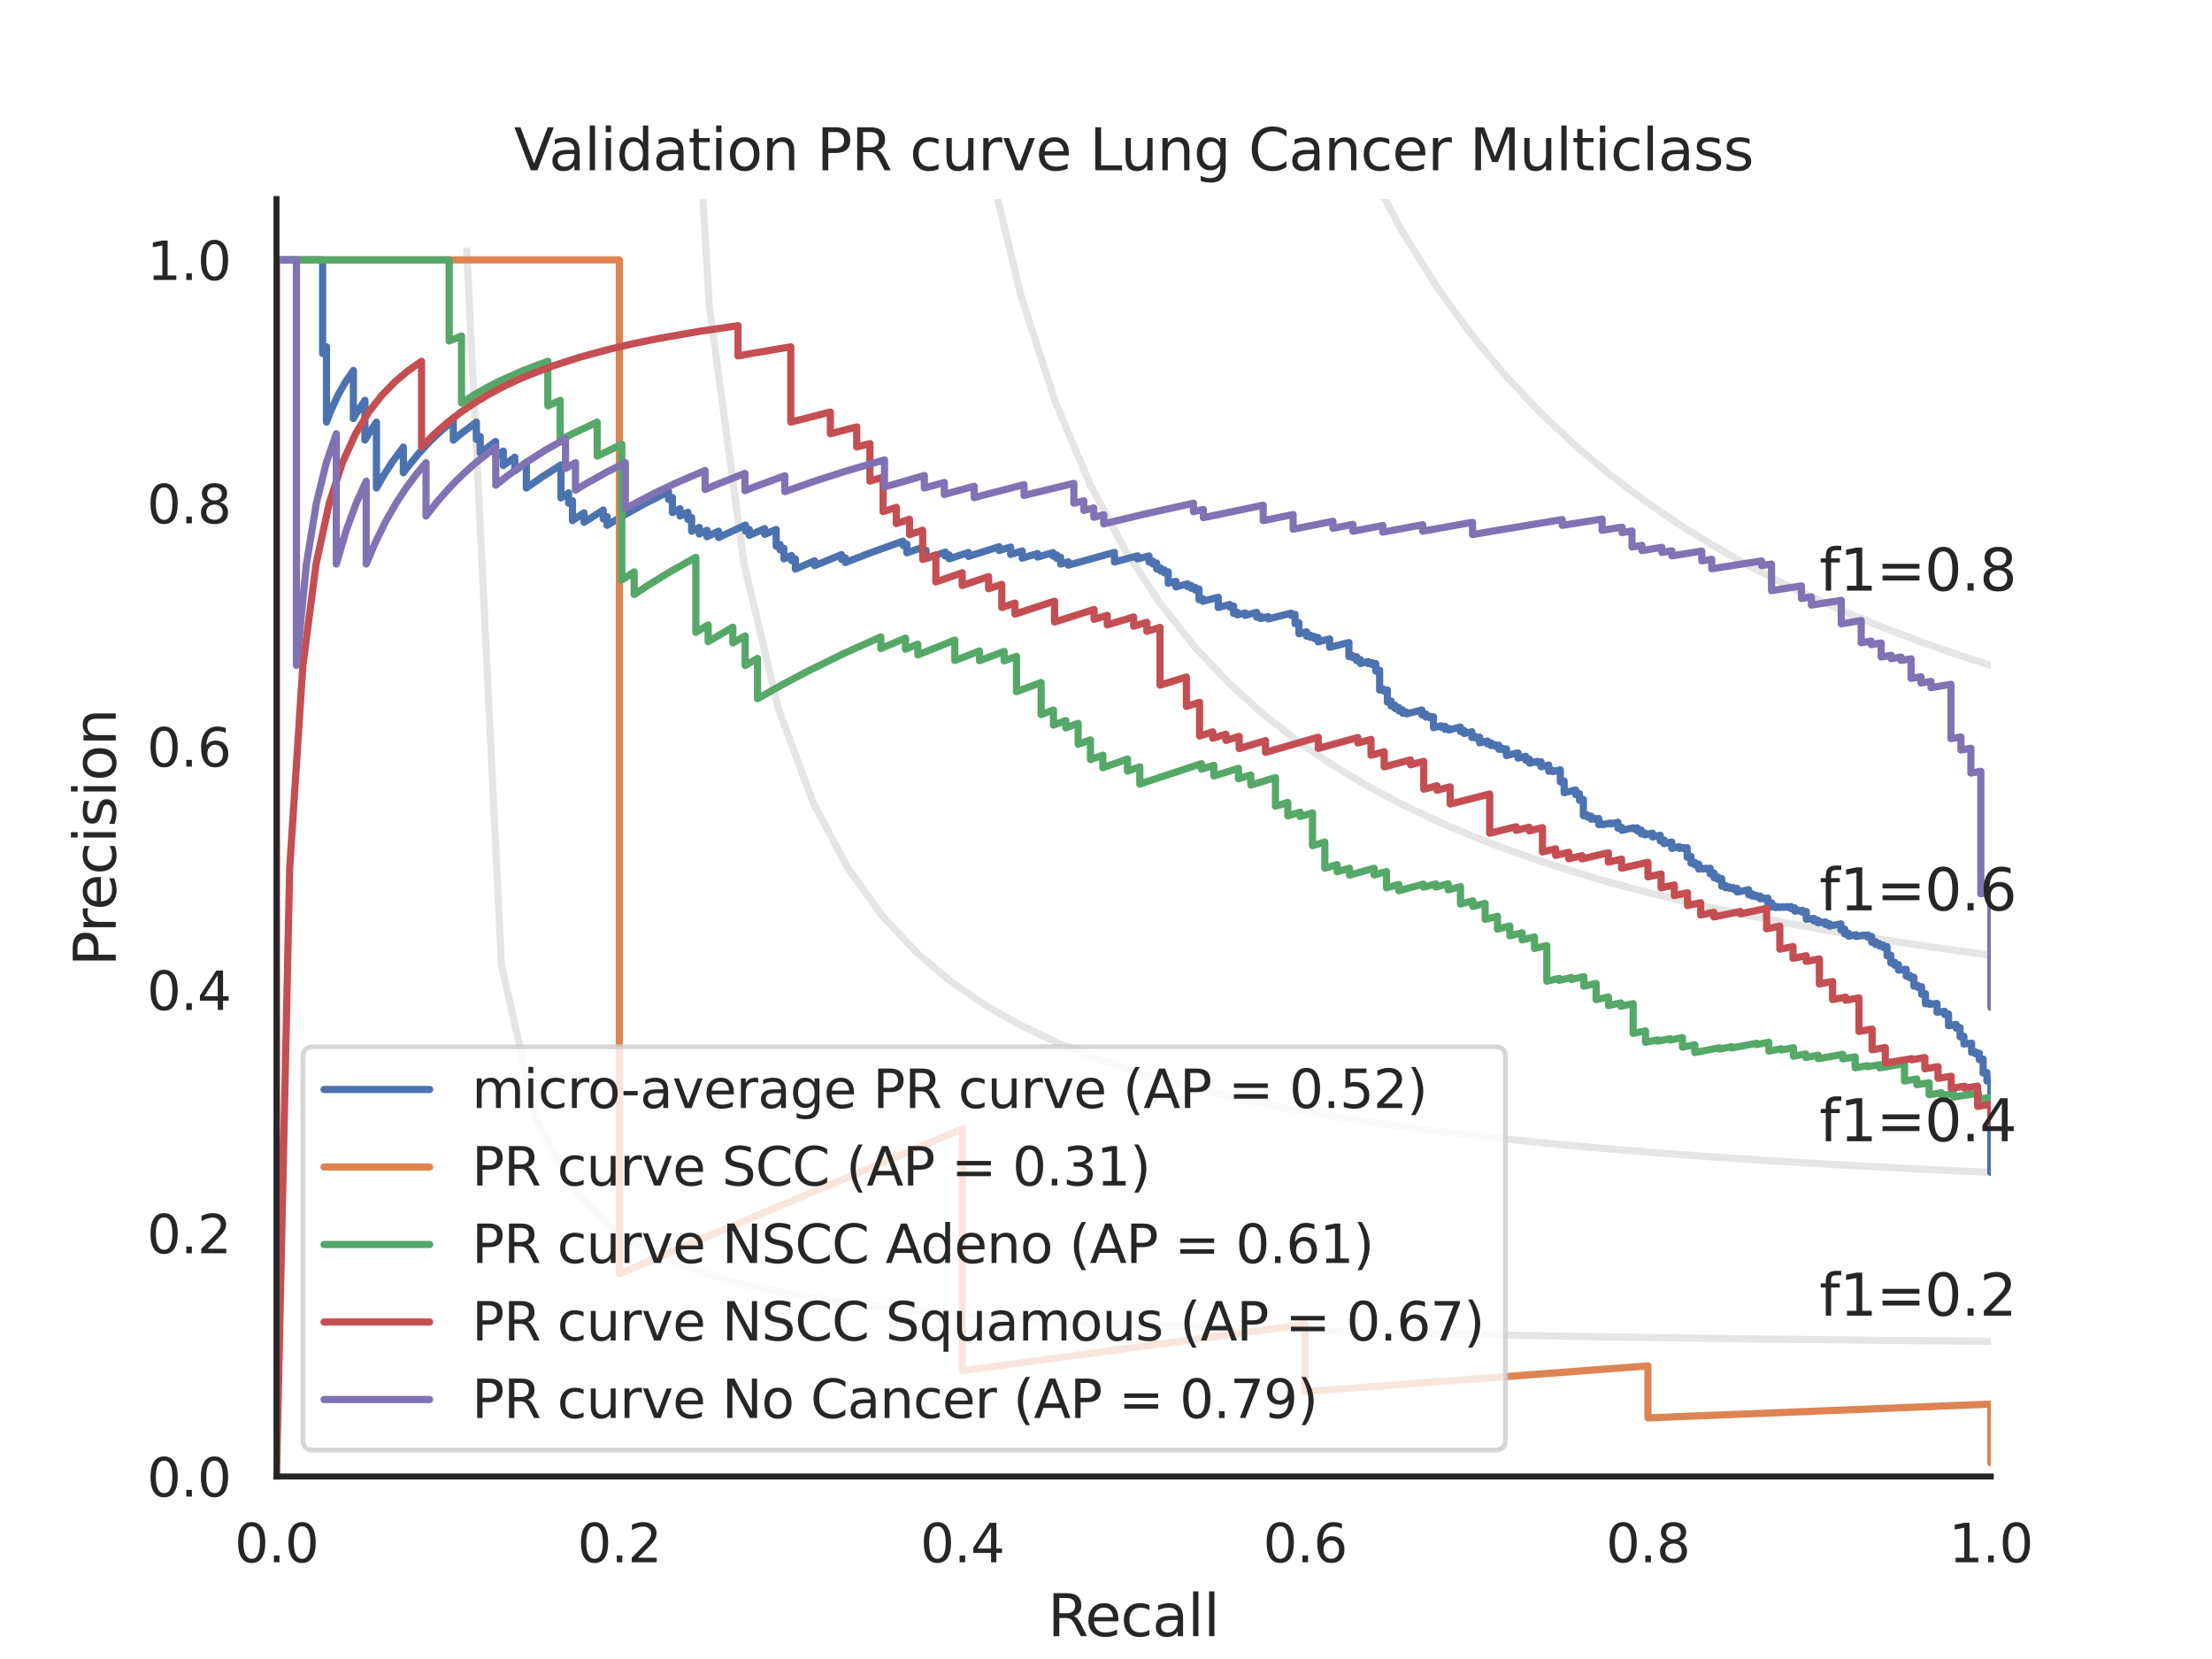 <?xml version="1.0" encoding="utf-8" standalone="no"?>
<!DOCTYPE svg PUBLIC "-//W3C//DTD SVG 1.1//EN"
  "http://www.w3.org/Graphics/SVG/1.1/DTD/svg11.dtd">
<svg xmlns:xlink="http://www.w3.org/1999/xlink" width="460.8pt" height="345.6pt" viewBox="0 0 460.8 345.6" xmlns="http://www.w3.org/2000/svg" version="1.1">
 <defs>
  <style type="text/css">*{stroke-linejoin: round; stroke-linecap: butt}</style>
 </defs>
 <g id="figure_1">
  <g id="patch_1">
   <path d="M 0 345.6 
L 460.8 345.6 
L 460.8 0 
L 0 0 
z
" style="fill: #ffffff"/>
  </g>
  <g id="axes_1">
   <g id="patch_2">
    <path d="M 57.6 307.584 
L 414.72 307.584 
L 414.72 41.472 
L 57.6 41.472 
z
" style="fill: #ffffff"/>
   </g>
   <g id="matplotlib.axis_1">
    <g id="xtick_1">
     <g id="text_1">
      <!-- 0.0 -->
      <g style="fill: #262626" transform="translate(48.853 325.442) scale(0.11 -0.11)">
       <defs>
        <path id="DejaVuSans-30" d="M 2034 4250 
Q 1547 4250 1301 3770 
Q 1056 3291 1056 2328 
Q 1056 1369 1301 889 
Q 1547 409 2034 409 
Q 2525 409 2770 889 
Q 3016 1369 3016 2328 
Q 3016 3291 2770 3770 
Q 2525 4250 2034 4250 
z
M 2034 4750 
Q 2819 4750 3233 4129 
Q 3647 3509 3647 2328 
Q 3647 1150 3233 529 
Q 2819 -91 2034 -91 
Q 1250 -91 836 529 
Q 422 1150 422 2328 
Q 422 3509 836 4129 
Q 1250 4750 2034 4750 
z
" transform="scale(0.016)"/>
        <path id="DejaVuSans-2e" d="M 684 794 
L 1344 794 
L 1344 0 
L 684 0 
L 684 794 
z
" transform="scale(0.016)"/>
       </defs>
       <use xlink:href="#DejaVuSans-30"/>
       <use xlink:href="#DejaVuSans-2e" x="63.623"/>
       <use xlink:href="#DejaVuSans-30" x="95.41"/>
      </g>
     </g>
    </g>
    <g id="xtick_2">
     <g id="text_2">
      <!-- 0.2 -->
      <g style="fill: #262626" transform="translate(120.277 325.442) scale(0.11 -0.11)">
       <defs>
        <path id="DejaVuSans-32" d="M 1228 531 
L 3431 531 
L 3431 0 
L 469 0 
L 469 531 
Q 828 903 1448 1529 
Q 2069 2156 2228 2338 
Q 2531 2678 2651 2914 
Q 2772 3150 2772 3378 
Q 2772 3750 2511 3984 
Q 2250 4219 1831 4219 
Q 1534 4219 1204 4116 
Q 875 4013 500 3803 
L 500 4441 
Q 881 4594 1212 4672 
Q 1544 4750 1819 4750 
Q 2544 4750 2975 4387 
Q 3406 4025 3406 3419 
Q 3406 3131 3298 2873 
Q 3191 2616 2906 2266 
Q 2828 2175 2409 1742 
Q 1991 1309 1228 531 
z
" transform="scale(0.016)"/>
       </defs>
       <use xlink:href="#DejaVuSans-30"/>
       <use xlink:href="#DejaVuSans-2e" x="63.623"/>
       <use xlink:href="#DejaVuSans-32" x="95.41"/>
      </g>
     </g>
    </g>
    <g id="xtick_3">
     <g id="text_3">
      <!-- 0.4 -->
      <g style="fill: #262626" transform="translate(191.701 325.442) scale(0.11 -0.11)">
       <defs>
        <path id="DejaVuSans-34" d="M 2419 4116 
L 825 1625 
L 2419 1625 
L 2419 4116 
z
M 2253 4666 
L 3047 4666 
L 3047 1625 
L 3713 1625 
L 3713 1100 
L 3047 1100 
L 3047 0 
L 2419 0 
L 2419 1100 
L 313 1100 
L 313 1709 
L 2253 4666 
z
" transform="scale(0.016)"/>
       </defs>
       <use xlink:href="#DejaVuSans-30"/>
       <use xlink:href="#DejaVuSans-2e" x="63.623"/>
       <use xlink:href="#DejaVuSans-34" x="95.41"/>
      </g>
     </g>
    </g>
    <g id="xtick_4">
     <g id="text_4">
      <!-- 0.6 -->
      <g style="fill: #262626" transform="translate(263.125 325.442) scale(0.11 -0.11)">
       <defs>
        <path id="DejaVuSans-36" d="M 2113 2584 
Q 1688 2584 1439 2293 
Q 1191 2003 1191 1497 
Q 1191 994 1439 701 
Q 1688 409 2113 409 
Q 2538 409 2786 701 
Q 3034 994 3034 1497 
Q 3034 2003 2786 2293 
Q 2538 2584 2113 2584 
z
M 3366 4563 
L 3366 3988 
Q 3128 4100 2886 4159 
Q 2644 4219 2406 4219 
Q 1781 4219 1451 3797 
Q 1122 3375 1075 2522 
Q 1259 2794 1537 2939 
Q 1816 3084 2150 3084 
Q 2853 3084 3261 2657 
Q 3669 2231 3669 1497 
Q 3669 778 3244 343 
Q 2819 -91 2113 -91 
Q 1303 -91 875 529 
Q 447 1150 447 2328 
Q 447 3434 972 4092 
Q 1497 4750 2381 4750 
Q 2619 4750 2861 4703 
Q 3103 4656 3366 4563 
z
" transform="scale(0.016)"/>
       </defs>
       <use xlink:href="#DejaVuSans-30"/>
       <use xlink:href="#DejaVuSans-2e" x="63.623"/>
       <use xlink:href="#DejaVuSans-36" x="95.41"/>
      </g>
     </g>
    </g>
    <g id="xtick_5">
     <g id="text_5">
      <!-- 0.8 -->
      <g style="fill: #262626" transform="translate(334.549 325.442) scale(0.11 -0.11)">
       <defs>
        <path id="DejaVuSans-38" d="M 2034 2216 
Q 1584 2216 1326 1975 
Q 1069 1734 1069 1313 
Q 1069 891 1326 650 
Q 1584 409 2034 409 
Q 2484 409 2743 651 
Q 3003 894 3003 1313 
Q 3003 1734 2745 1975 
Q 2488 2216 2034 2216 
z
M 1403 2484 
Q 997 2584 770 2862 
Q 544 3141 544 3541 
Q 544 4100 942 4425 
Q 1341 4750 2034 4750 
Q 2731 4750 3128 4425 
Q 3525 4100 3525 3541 
Q 3525 3141 3298 2862 
Q 3072 2584 2669 2484 
Q 3125 2378 3379 2068 
Q 3634 1759 3634 1313 
Q 3634 634 3220 271 
Q 2806 -91 2034 -91 
Q 1263 -91 848 271 
Q 434 634 434 1313 
Q 434 1759 690 2068 
Q 947 2378 1403 2484 
z
M 1172 3481 
Q 1172 3119 1398 2916 
Q 1625 2713 2034 2713 
Q 2441 2713 2670 2916 
Q 2900 3119 2900 3481 
Q 2900 3844 2670 4047 
Q 2441 4250 2034 4250 
Q 1625 4250 1398 4047 
Q 1172 3844 1172 3481 
z
" transform="scale(0.016)"/>
       </defs>
       <use xlink:href="#DejaVuSans-30"/>
       <use xlink:href="#DejaVuSans-2e" x="63.623"/>
       <use xlink:href="#DejaVuSans-38" x="95.41"/>
      </g>
     </g>
    </g>
    <g id="xtick_6">
     <g id="text_6">
      <!-- 1.0 -->
      <g style="fill: #262626" transform="translate(405.973 325.442) scale(0.11 -0.11)">
       <defs>
        <path id="DejaVuSans-31" d="M 794 531 
L 1825 531 
L 1825 4091 
L 703 3866 
L 703 4441 
L 1819 4666 
L 2450 4666 
L 2450 531 
L 3481 531 
L 3481 0 
L 794 0 
L 794 531 
z
" transform="scale(0.016)"/>
       </defs>
       <use xlink:href="#DejaVuSans-31"/>
       <use xlink:href="#DejaVuSans-2e" x="63.623"/>
       <use xlink:href="#DejaVuSans-30" x="95.41"/>
      </g>
     </g>
    </g>
    <g id="text_7">
     <!-- Recall -->
     <g style="fill: #262626" transform="translate(218.259 340.848) scale(0.12 -0.12)">
      <defs>
       <path id="DejaVuSans-52" d="M 2841 2188 
Q 3044 2119 3236 1894 
Q 3428 1669 3622 1275 
L 4263 0 
L 3584 0 
L 2988 1197 
Q 2756 1666 2539 1819 
Q 2322 1972 1947 1972 
L 1259 1972 
L 1259 0 
L 628 0 
L 628 4666 
L 2053 4666 
Q 2853 4666 3247 4331 
Q 3641 3997 3641 3322 
Q 3641 2881 3436 2590 
Q 3231 2300 2841 2188 
z
M 1259 4147 
L 1259 2491 
L 2053 2491 
Q 2509 2491 2742 2702 
Q 2975 2913 2975 3322 
Q 2975 3731 2742 3939 
Q 2509 4147 2053 4147 
L 1259 4147 
z
" transform="scale(0.016)"/>
       <path id="DejaVuSans-65" d="M 3597 1894 
L 3597 1613 
L 953 1613 
Q 991 1019 1311 708 
Q 1631 397 2203 397 
Q 2534 397 2845 478 
Q 3156 559 3463 722 
L 3463 178 
Q 3153 47 2828 -22 
Q 2503 -91 2169 -91 
Q 1331 -91 842 396 
Q 353 884 353 1716 
Q 353 2575 817 3079 
Q 1281 3584 2069 3584 
Q 2775 3584 3186 3129 
Q 3597 2675 3597 1894 
z
M 3022 2063 
Q 3016 2534 2758 2815 
Q 2500 3097 2075 3097 
Q 1594 3097 1305 2825 
Q 1016 2553 972 2059 
L 3022 2063 
z
" transform="scale(0.016)"/>
       <path id="DejaVuSans-63" d="M 3122 3366 
L 3122 2828 
Q 2878 2963 2633 3030 
Q 2388 3097 2138 3097 
Q 1578 3097 1268 2742 
Q 959 2388 959 1747 
Q 959 1106 1268 751 
Q 1578 397 2138 397 
Q 2388 397 2633 464 
Q 2878 531 3122 666 
L 3122 134 
Q 2881 22 2623 -34 
Q 2366 -91 2075 -91 
Q 1284 -91 818 406 
Q 353 903 353 1747 
Q 353 2603 823 3093 
Q 1294 3584 2113 3584 
Q 2378 3584 2631 3529 
Q 2884 3475 3122 3366 
z
" transform="scale(0.016)"/>
       <path id="DejaVuSans-61" d="M 2194 1759 
Q 1497 1759 1228 1600 
Q 959 1441 959 1056 
Q 959 750 1161 570 
Q 1363 391 1709 391 
Q 2188 391 2477 730 
Q 2766 1069 2766 1631 
L 2766 1759 
L 2194 1759 
z
M 3341 1997 
L 3341 0 
L 2766 0 
L 2766 531 
Q 2569 213 2275 61 
Q 1981 -91 1556 -91 
Q 1019 -91 701 211 
Q 384 513 384 1019 
Q 384 1609 779 1909 
Q 1175 2209 1959 2209 
L 2766 2209 
L 2766 2266 
Q 2766 2663 2505 2880 
Q 2244 3097 1772 3097 
Q 1472 3097 1187 3025 
Q 903 2953 641 2809 
L 641 3341 
Q 956 3463 1253 3523 
Q 1550 3584 1831 3584 
Q 2591 3584 2966 3190 
Q 3341 2797 3341 1997 
z
" transform="scale(0.016)"/>
       <path id="DejaVuSans-6c" d="M 603 4863 
L 1178 4863 
L 1178 0 
L 603 0 
L 603 4863 
z
" transform="scale(0.016)"/>
      </defs>
      <use xlink:href="#DejaVuSans-52"/>
      <use xlink:href="#DejaVuSans-65" x="64.982"/>
      <use xlink:href="#DejaVuSans-63" x="126.506"/>
      <use xlink:href="#DejaVuSans-61" x="181.486"/>
      <use xlink:href="#DejaVuSans-6c" x="242.766"/>
      <use xlink:href="#DejaVuSans-6c" x="270.549"/>
     </g>
    </g>
   </g>
   <g id="matplotlib.axis_2">
    <g id="ytick_1">
     <g id="text_8">
      <!-- 0.0 -->
      <g style="fill: #262626" transform="translate(30.607 311.763) scale(0.11 -0.11)">
       <use xlink:href="#DejaVuSans-30"/>
       <use xlink:href="#DejaVuSans-2e" x="63.623"/>
       <use xlink:href="#DejaVuSans-30" x="95.41"/>
      </g>
     </g>
    </g>
    <g id="ytick_2">
     <g id="text_9">
      <!-- 0.2 -->
      <g style="fill: #262626" transform="translate(30.607 261.075) scale(0.11 -0.11)">
       <use xlink:href="#DejaVuSans-30"/>
       <use xlink:href="#DejaVuSans-2e" x="63.623"/>
       <use xlink:href="#DejaVuSans-32" x="95.41"/>
      </g>
     </g>
    </g>
    <g id="ytick_3">
     <g id="text_10">
      <!-- 0.4 -->
      <g style="fill: #262626" transform="translate(30.607 210.387) scale(0.11 -0.11)">
       <use xlink:href="#DejaVuSans-30"/>
       <use xlink:href="#DejaVuSans-2e" x="63.623"/>
       <use xlink:href="#DejaVuSans-34" x="95.41"/>
      </g>
     </g>
    </g>
    <g id="ytick_4">
     <g id="text_11">
      <!-- 0.6 -->
      <g style="fill: #262626" transform="translate(30.607 159.699) scale(0.11 -0.11)">
       <use xlink:href="#DejaVuSans-30"/>
       <use xlink:href="#DejaVuSans-2e" x="63.623"/>
       <use xlink:href="#DejaVuSans-36" x="95.41"/>
      </g>
     </g>
    </g>
    <g id="ytick_5">
     <g id="text_12">
      <!-- 0.8 -->
      <g style="fill: #262626" transform="translate(30.607 109.011) scale(0.11 -0.11)">
       <use xlink:href="#DejaVuSans-30"/>
       <use xlink:href="#DejaVuSans-2e" x="63.623"/>
       <use xlink:href="#DejaVuSans-38" x="95.41"/>
      </g>
     </g>
    </g>
    <g id="ytick_6">
     <g id="text_13">
      <!-- 1.0 -->
      <g style="fill: #262626" transform="translate(30.607 58.323) scale(0.11 -0.11)">
       <use xlink:href="#DejaVuSans-31"/>
       <use xlink:href="#DejaVuSans-2e" x="63.623"/>
       <use xlink:href="#DejaVuSans-30" x="95.41"/>
      </g>
     </g>
    </g>
    <g id="text_14">
     <!-- Precision -->
     <g style="fill: #262626" transform="translate(24.111 201.296) rotate(-90) scale(0.12 -0.12)">
      <defs>
       <path id="DejaVuSans-50" d="M 1259 4147 
L 1259 2394 
L 2053 2394 
Q 2494 2394 2734 2622 
Q 2975 2850 2975 3272 
Q 2975 3691 2734 3919 
Q 2494 4147 2053 4147 
L 1259 4147 
z
M 628 4666 
L 2053 4666 
Q 2838 4666 3239 4311 
Q 3641 3956 3641 3272 
Q 3641 2581 3239 2228 
Q 2838 1875 2053 1875 
L 1259 1875 
L 1259 0 
L 628 0 
L 628 4666 
z
" transform="scale(0.016)"/>
       <path id="DejaVuSans-72" d="M 2631 2963 
Q 2534 3019 2420 3045 
Q 2306 3072 2169 3072 
Q 1681 3072 1420 2755 
Q 1159 2438 1159 1844 
L 1159 0 
L 581 0 
L 581 3500 
L 1159 3500 
L 1159 2956 
Q 1341 3275 1631 3429 
Q 1922 3584 2338 3584 
Q 2397 3584 2469 3576 
Q 2541 3569 2628 3553 
L 2631 2963 
z
" transform="scale(0.016)"/>
       <path id="DejaVuSans-69" d="M 603 3500 
L 1178 3500 
L 1178 0 
L 603 0 
L 603 3500 
z
M 603 4863 
L 1178 4863 
L 1178 4134 
L 603 4134 
L 603 4863 
z
" transform="scale(0.016)"/>
       <path id="DejaVuSans-73" d="M 2834 3397 
L 2834 2853 
Q 2591 2978 2328 3040 
Q 2066 3103 1784 3103 
Q 1356 3103 1142 2972 
Q 928 2841 928 2578 
Q 928 2378 1081 2264 
Q 1234 2150 1697 2047 
L 1894 2003 
Q 2506 1872 2764 1633 
Q 3022 1394 3022 966 
Q 3022 478 2636 193 
Q 2250 -91 1575 -91 
Q 1294 -91 989 -36 
Q 684 19 347 128 
L 347 722 
Q 666 556 975 473 
Q 1284 391 1588 391 
Q 1994 391 2212 530 
Q 2431 669 2431 922 
Q 2431 1156 2273 1281 
Q 2116 1406 1581 1522 
L 1381 1569 
Q 847 1681 609 1914 
Q 372 2147 372 2553 
Q 372 3047 722 3315 
Q 1072 3584 1716 3584 
Q 2034 3584 2315 3537 
Q 2597 3491 2834 3397 
z
" transform="scale(0.016)"/>
       <path id="DejaVuSans-6f" d="M 1959 3097 
Q 1497 3097 1228 2736 
Q 959 2375 959 1747 
Q 959 1119 1226 758 
Q 1494 397 1959 397 
Q 2419 397 2687 759 
Q 2956 1122 2956 1747 
Q 2956 2369 2687 2733 
Q 2419 3097 1959 3097 
z
M 1959 3584 
Q 2709 3584 3137 3096 
Q 3566 2609 3566 1747 
Q 3566 888 3137 398 
Q 2709 -91 1959 -91 
Q 1206 -91 779 398 
Q 353 888 353 1747 
Q 353 2609 779 3096 
Q 1206 3584 1959 3584 
z
" transform="scale(0.016)"/>
       <path id="DejaVuSans-6e" d="M 3513 2113 
L 3513 0 
L 2938 0 
L 2938 2094 
Q 2938 2591 2744 2837 
Q 2550 3084 2163 3084 
Q 1697 3084 1428 2787 
Q 1159 2491 1159 1978 
L 1159 0 
L 581 0 
L 581 3500 
L 1159 3500 
L 1159 2956 
Q 1366 3272 1645 3428 
Q 1925 3584 2291 3584 
Q 2894 3584 3203 3211 
Q 3513 2838 3513 2113 
z
" transform="scale(0.016)"/>
      </defs>
      <use xlink:href="#DejaVuSans-50"/>
      <use xlink:href="#DejaVuSans-72" x="58.553"/>
      <use xlink:href="#DejaVuSans-65" x="97.416"/>
      <use xlink:href="#DejaVuSans-63" x="158.939"/>
      <use xlink:href="#DejaVuSans-69" x="213.92"/>
      <use xlink:href="#DejaVuSans-73" x="241.703"/>
      <use xlink:href="#DejaVuSans-69" x="293.803"/>
      <use xlink:href="#DejaVuSans-6f" x="321.586"/>
      <use xlink:href="#DejaVuSans-6e" x="382.768"/>
     </g>
    </g>
   </g>
   <g id="line2d_1">
    <path d="M 97.248 52.267 
L 104.463 201.073 
L 111.678 232.96 
L 118.893 246.859 
L 126.109 254.643 
L 133.324 259.62 
L 140.539 263.076 
L 147.755 265.615 
L 154.97 267.561 
L 162.185 269.099 
L 169.4 270.345 
L 176.616 271.375 
L 183.831 272.241 
L 191.046 272.979 
L 198.262 273.616 
L 205.477 274.171 
L 212.692 274.658 
L 219.907 275.091 
L 227.123 275.476 
L 234.338 275.822 
L 241.553 276.135 
L 248.769 276.418 
L 255.984 276.676 
L 263.199 276.912 
L 270.414 277.129 
L 277.63 277.33 
L 284.845 277.515 
L 292.06 277.686 
L 299.275 277.846 
L 306.491 277.994 
L 313.706 278.133 
L 320.921 278.264 
L 328.137 278.386 
L 335.352 278.501 
L 342.567 278.609 
L 349.782 278.711 
L 356.998 278.808 
L 364.213 278.899 
L 371.428 278.986 
L 378.644 279.068 
L 385.859 279.146 
L 393.074 279.221 
L 400.289 279.292 
L 407.505 279.359 
L 414.72 279.424 
" clip-path="url(#p319115e021)" style="fill: none; stroke: #808080; stroke-opacity: 0.2; stroke-width: 1.5; stroke-linecap: round"/>
   </g>
   <g id="line2d_2">
    <path d="M 143.905 -1 
L 147.755 63.611 
L 154.97 117.362 
L 162.185 147.722 
L 169.4 167.231 
L 176.616 180.825 
L 183.831 190.84 
L 191.046 198.524 
L 198.262 204.607 
L 205.477 209.542 
L 212.692 213.626 
L 219.907 217.061 
L 227.123 219.991 
L 234.338 222.519 
L 241.553 224.724 
L 248.769 226.662 
L 255.984 228.38 
L 263.199 229.914 
L 270.414 231.291 
L 277.63 232.534 
L 284.845 233.662 
L 292.06 234.69 
L 299.275 235.631 
L 306.491 236.496 
L 313.706 237.293 
L 320.921 238.03 
L 328.137 238.714 
L 335.352 239.349 
L 342.567 239.942 
L 349.782 240.496 
L 356.998 241.015 
L 364.213 241.503 
L 371.428 241.961 
L 378.644 242.393 
L 385.859 242.8 
L 393.074 243.185 
L 400.289 243.55 
L 407.505 243.896 
L 414.72 244.224 
" clip-path="url(#p319115e021)" style="fill: none; stroke: #808080; stroke-opacity: 0.2; stroke-width: 1.5; stroke-linecap: round"/>
   </g>
   <g id="line2d_3">
    <path d="M 200.009 -1 
L 205.477 31.611 
L 212.692 61.693 
L 219.907 83.907 
L 227.123 100.983 
L 234.338 114.518 
L 241.553 125.511 
L 248.769 134.616 
L 255.984 142.281 
L 263.199 148.823 
L 270.414 154.471 
L 277.63 159.398 
L 284.845 163.732 
L 292.06 167.575 
L 299.275 171.006 
L 306.491 174.088 
L 313.706 176.871 
L 320.921 179.398 
L 328.137 181.701 
L 335.352 183.809 
L 342.567 185.746 
L 349.782 187.532 
L 356.998 189.184 
L 364.213 190.716 
L 371.428 192.142 
L 378.644 193.471 
L 385.859 194.714 
L 393.074 195.878 
L 400.289 196.971 
L 407.505 197.998 
L 414.72 198.967 
" clip-path="url(#p319115e021)" style="fill: none; stroke: #808080; stroke-opacity: 0.2; stroke-width: 1.5; stroke-linecap: round"/>
   </g>
   <g id="line2d_4">
    <path d="M 270.344 -1 
L 270.414 -0.768 
L 277.63 18.581 
L 284.845 34.622 
L 292.06 48.136 
L 299.275 59.676 
L 306.491 69.647 
L 313.706 78.346 
L 320.921 86.004 
L 328.137 92.796 
L 335.352 98.862 
L 342.567 104.312 
L 349.782 109.235 
L 356.998 113.705 
L 364.213 117.78 
L 371.428 121.512 
L 378.644 124.941 
L 385.859 128.104 
L 393.074 131.029 
L 400.289 133.744 
L 407.505 136.269 
L 414.72 138.624 
" clip-path="url(#p319115e021)" style="fill: none; stroke: #808080; stroke-opacity: 0.2; stroke-width: 1.5; stroke-linecap: round"/>
   </g>
   <g id="line2d_5">
    <path d="M 414.72 244.224 
L 414.72 225.077 
L 413.919 225.202 
L 413.919 225.142 
L 413.919 223.419 
L 413.119 223.546 
L 413.119 223.483 
L 413.119 220.623 
L 412.318 220.752 
L 412.318 220.685 
L 412.318 219.388 
L 411.517 219.518 
L 411.517 219.448 
L 411.517 219.1 
L 410.716 219.231 
L 410.716 219.161 
L 410.716 217.304 
L 409.115 217.495 
L 409.115 215.861 
L 408.314 215.994 
L 408.314 215.919 
L 408.314 214.065 
L 407.514 214.2 
L 407.514 214.121 
L 407.514 213.406 
L 405.912 213.677 
L 405.912 213.597 
L 405.912 211.215 
L 405.111 211.352 
L 405.111 211.268 
L 405.111 210.674 
L 403.51 210.865 
L 403.51 209.037 
L 401.909 209.227 
L 401.909 208.96 
L 401.108 209.101 
L 401.108 209.011 
L 401.108 207.005 
L 400.307 207.147 
L 400.307 207.054 
L 400.307 205.54 
L 399.506 205.683 
L 399.506 205.587 
L 399.506 205.298 
L 398.706 205.441 
L 398.706 205.344 
L 398.706 203.571 
L 397.905 203.715 
L 397.905 203.615 
L 397.905 203.212 
L 397.104 203.356 
L 397.104 203.255 
L 397.104 201.922 
L 395.503 202.109 
L 395.503 200.952 
L 394.702 201.099 
L 394.702 200.992 
L 394.702 200.457 
L 393.901 200.604 
L 393.901 200.497 
L 393.901 198.967 
L 393.101 199.115 
L 393.101 199.004 
L 393.101 197.198 
L 392.3 197.347 
L 392.3 196.886 
L 391.499 197.035 
L 391.499 196.571 
L 390.698 196.721 
L 390.698 196.135 
L 389.898 196.285 
L 389.898 195.095 
L 389.097 195.245 
L 389.097 194.762 
L 388.296 194.914 
L 388.296 194.792 
L 386.695 195.096 
L 386.695 194.73 
L 385.093 195.036 
L 385.093 194.421 
L 384.293 194.575 
L 384.293 193.578 
L 383.492 193.732 
L 383.492 192.461 
L 381.09 192.926 
L 381.09 192.41 
L 380.289 192.566 
L 380.289 192.045 
L 379.488 192.201 
L 379.488 192.071 
L 378.688 192.227 
L 378.688 191.701 
L 377.887 191.858 
L 377.887 191.327 
L 377.086 191.485 
L 377.086 191.351 
L 376.286 191.509 
L 376.286 189.884 
L 375.485 190.042 
L 375.485 189.629 
L 374.684 189.788 
L 374.684 189.65 
L 373.883 189.809 
L 373.883 189.112 
L 373.083 189.272 
L 373.083 188.85 
L 372.282 189.01 
L 372.282 188.869 
L 371.481 189.03 
L 371.481 188.888 
L 370.681 189.049 
L 370.681 188.907 
L 369.88 189.069 
L 369.88 188.784 
L 369.079 188.946 
L 369.079 188.083 
L 368.278 188.246 
L 368.278 187.076 
L 367.478 187.239 
L 367.478 187.091 
L 366.677 187.255 
L 366.677 186.66 
L 365.876 186.824 
L 365.876 186.524 
L 365.076 186.688 
L 365.076 186.236 
L 364.275 186.401 
L 364.275 185.333 
L 361.873 185.83 
L 361.873 185.056 
L 361.072 185.223 
L 361.072 184.91 
L 360.271 185.077 
L 360.271 184.763 
L 359.47 184.931 
L 359.47 184.457 
L 358.67 184.625 
L 358.67 183.017 
L 357.869 183.186 
L 357.869 182.696 
L 357.068 182.865 
L 357.068 181.872 
L 356.268 182.042 
L 356.268 180.864 
L 355.467 181.034 
L 355.467 180.864 
L 354.666 181.035 
L 354.666 180.864 
L 353.865 181.035 
L 353.865 180.002 
L 353.065 180.173 
L 353.065 179.651 
L 352.264 179.822 
L 352.264 178.407 
L 351.463 178.579 
L 351.463 176.581 
L 350.663 176.753 
L 350.663 176.568 
L 349.862 176.742 
L 349.862 176.37 
L 348.26 176.718 
L 348.26 175.402 
L 346.659 175.751 
L 346.659 174.987 
L 345.858 175.163 
L 345.858 173.999 
L 344.257 174.351 
L 344.257 173.564 
L 342.655 173.918 
L 342.655 173.521 
L 341.855 173.698 
L 341.855 172.897 
L 341.054 173.075 
L 341.054 172.467 
L 340.253 172.645 
L 340.253 172.442 
L 337.851 172.98 
L 337.851 172.364 
L 337.05 172.545 
L 337.05 171.297 
L 335.449 171.659 
L 335.449 171.448 
L 333.848 171.813 
L 333.848 171.601 
L 333.047 171.784 
L 333.047 170.503 
L 332.246 170.686 
L 332.246 170.471 
L 331.445 170.654 
L 331.445 170.002 
L 330.645 170.186 
L 330.645 169.748 
L 329.844 169.933 
L 329.844 166.554 
L 329.043 166.738 
L 329.043 165.339 
L 328.243 165.523 
L 328.243 164.574 
L 325.84 165.13 
L 325.84 162.699 
L 325.04 162.885 
L 325.04 160.368 
L 323.438 160.739 
L 323.438 160.482 
L 322.637 160.669 
L 322.637 159.371 
L 321.036 159.744 
L 321.036 158.688 
L 320.235 158.875 
L 320.235 158.609 
L 318.634 158.984 
L 318.634 158.178 
L 317.833 158.367 
L 317.833 157.551 
L 316.232 157.929 
L 316.232 156.827 
L 313.83 157.397 
L 313.83 155.994 
L 313.029 156.184 
L 313.029 155.9 
L 312.228 156.092 
L 312.228 155.233 
L 311.427 155.424 
L 311.427 155.135 
L 310.627 155.327 
L 310.627 154.746 
L 309.826 154.938 
L 309.826 154.353 
L 308.225 154.739 
L 308.225 153.552 
L 307.424 153.745 
L 307.424 153.445 
L 306.623 153.639 
L 306.623 152.427 
L 305.022 152.815 
L 305.022 152.201 
L 304.221 152.396 
L 304.221 151.465 
L 301.819 152.052 
L 301.819 151.739 
L 301.018 151.936 
L 301.018 151.305 
L 300.217 151.502 
L 300.217 151.184 
L 298.616 151.581 
L 298.616 149.315 
L 297.815 149.513 
L 297.815 149.184 
L 297.015 149.382 
L 297.015 148.719 
L 296.214 148.918 
L 296.214 147.911 
L 293.011 148.711 
L 293.011 148.372 
L 292.21 148.573 
L 292.21 147.89 
L 291.41 148.092 
L 291.41 147.401 
L 290.609 147.603 
L 290.609 146.906 
L 289.808 147.109 
L 289.808 146.051 
L 289.007 146.253 
L 289.007 143.727 
L 288.207 143.928 
L 288.207 143.56 
L 287.406 143.761 
L 287.406 139.6 
L 286.605 139.797 
L 286.605 138.229 
L 285.804 138.426 
L 285.804 138.029 
L 285.004 138.226 
L 285.004 137.827 
L 283.402 138.224 
L 283.402 137.417 
L 282.602 137.616 
L 282.602 136.801 
L 281.801 136.999 
L 281.801 136.588 
L 281 136.787 
L 281 133.85 
L 276.997 134.841 
L 276.997 133.105 
L 274.594 133.705 
L 274.594 132.82 
L 273.794 133.021 
L 273.794 132.574 
L 272.993 132.775 
L 272.993 132.326 
L 272.192 132.528 
L 272.192 131.62 
L 270.591 132.024 
L 270.591 129.708 
L 269.79 129.908 
L 269.79 128.008 
L 268.989 128.206 
L 268.989 127.723 
L 264.185 128.93 
L 264.185 128.44 
L 262.584 128.849 
L 262.584 128.356 
L 261.783 128.561 
L 261.783 127.564 
L 259.381 128.183 
L 259.381 127.677 
L 257.779 128.094 
L 257.779 127.584 
L 256.979 127.793 
L 256.979 126.243 
L 256.178 126.451 
L 256.178 125.928 
L 253.776 126.555 
L 253.776 124.419 
L 250.573 125.259 
L 250.573 124.713 
L 249.772 124.925 
L 249.772 122.704 
L 248.971 122.913 
L 248.971 122.348 
L 248.171 122.557 
L 248.171 121.988 
L 247.37 122.197 
L 247.37 121.623 
L 244.968 122.256 
L 244.968 121.09 
L 243.366 121.514 
L 243.366 119.129 
L 242.566 119.338 
L 242.566 118.73 
L 241.765 118.939 
L 241.765 118.327 
L 240.964 118.536 
L 240.964 117.296 
L 240.164 117.504 
L 240.164 116.877 
L 239.363 117.084 
L 239.363 115.814 
L 236.961 116.437 
L 236.961 115.792 
L 232.156 117.067 
L 232.156 115.076 
L 222.548 117.734 
L 222.548 117.042 
L 220.946 117.504 
L 220.946 116.096 
L 220.146 116.326 
L 220.146 115.613 
L 219.345 115.843 
L 219.345 115.122 
L 216.142 116.053 
L 216.142 115.319 
L 212.939 116.271 
L 212.939 114.771 
L 210.537 115.493 
L 210.537 113.956 
L 208.135 114.682 
L 208.135 113.898 
L 201.729 115.907 
L 201.729 115.098 
L 197.726 116.412 
L 197.726 115.584 
L 196.925 115.851 
L 196.925 115.014 
L 192.921 116.373 
L 192.921 114.65 
L 192.121 114.924 
L 192.121 114.048 
L 188.918 115.157 
L 188.918 113.359 
L 188.117 113.637 
L 188.117 112.722 
L 180.91 115.319 
L 176.106 117.182 
L 176.106 116.211 
L 175.305 116.529 
L 175.305 115.544 
L 169.7 117.843 
L 169.7 116.823 
L 165.697 118.554 
L 165.697 116.442 
L 164.896 116.792 
L 164.896 115.714 
L 163.295 116.418 
L 163.295 114.208 
L 162.494 114.557 
L 162.494 113.428 
L 161.693 113.777 
L 161.693 110.295 
L 159.291 111.323 
L 159.291 110.118 
L 156.088 111.527 
L 156.088 110.286 
L 155.288 110.643 
L 155.288 109.381 
L 149.683 111.976 
L 149.683 110.654 
L 147.28 111.823 
L 147.28 110.464 
L 145.679 111.257 
L 145.679 109.865 
L 144.077 110.667 
L 144.077 107.792 
L 143.277 108.186 
L 143.277 106.709 
L 141.675 107.5 
L 141.675 105.984 
L 140.074 106.782 
L 140.074 103.644 
L 139.273 104.034 
L 139.273 102.418 
L 134.469 104.832 
L 129.665 107.5 
L 126.462 109.44 
L 126.462 107.622 
L 125.661 108.117 
L 125.661 106.253 
L 121.657 108.808 
L 121.657 106.839 
L 119.255 108.453 
L 119.255 104.304 
L 118.455 104.832 
L 118.455 102.675 
L 116.853 103.73 
L 116.853 96.859 
L 112.85 99.401 
L 109.647 101.664 
L 109.647 96.384 
L 107.244 98.074 
L 107.244 95.242 
L 104.842 96.979 
L 104.842 93.97 
L 103.241 95.142 
L 103.241 91.971 
L 100.038 94.373 
L 100.038 90.934 
L 99.237 91.537 
L 99.237 87.936 
L 96.034 90.35 
L 94.433 91.691 
L 94.433 87.617 
L 92.031 89.626 
L 89.629 91.89 
L 87.227 94.464 
L 84.824 97.414 
L 84.024 98.496 
L 84.024 93.135 
L 81.622 96.384 
L 80.02 98.869 
L 78.419 101.664 
L 78.419 87.936 
L 76.817 90.35 
L 76.017 91.691 
L 76.017 83.387 
L 74.415 85.824 
L 73.614 87.201 
L 73.614 77.184 
L 72.013 79.488 
L 70.411 82.304 
L 68.81 85.824 
L 68.009 87.936 
L 68.009 72.247 
L 67.209 73.639 
L 67.209 54.144 
L 57.6 54.144 
L 57.6 54.144 
" clip-path="url(#p319115e021)" style="fill: none; stroke: #4c72b0; stroke-width: 1.5; stroke-linecap: round"/>
   </g>
   <g id="line2d_6">
    <path d="M 414.72 304.743 
L 414.72 292.498 
L 343.296 295.37 
L 343.296 284.544 
L 271.872 289.902 
L 271.872 275.904 
L 200.448 285.546 
L 200.448 235.173 
L 129.024 265.344 
L 129.024 54.144 
L 57.6 54.144 
L 57.6 54.144 
" clip-path="url(#p319115e021)" style="fill: none; stroke: #dd8452; stroke-width: 1.5; stroke-linecap: round"/>
   </g>
   <g id="line2d_7">
    <path d="M 414.72 228.597 
L 412.151 228.989 
L 412.151 227.733 
L 407.012 228.529 
L 407.012 227.797 
L 404.443 228.2 
L 404.443 227.644 
L 401.874 228.05 
L 401.874 225.553 
L 399.305 225.968 
L 399.305 224.765 
L 396.736 225.185 
L 396.736 221.584 
L 391.597 222.449 
L 391.597 221.784 
L 389.028 222.222 
L 389.028 221.998 
L 386.459 222.439 
L 386.459 220.144 
L 383.889 220.592 
L 383.889 219.642 
L 378.751 220.551 
L 378.751 219.828 
L 376.182 220.288 
L 376.182 219.554 
L 373.613 220.019 
L 373.613 218.263 
L 371.043 218.734 
L 371.043 218.478 
L 368.474 218.953 
L 368.474 217.123 
L 365.905 217.605 
L 365.905 217.338 
L 360.767 218.313 
L 360.767 218.045 
L 358.197 218.538 
L 358.197 218.269 
L 353.059 219.264 
L 353.059 217.628 
L 350.49 218.135 
L 350.49 216.153 
L 347.921 216.667 
L 347.921 216.378 
L 345.351 216.896 
L 345.351 216.606 
L 342.782 217.128 
L 342.782 214.74 
L 340.213 215.271 
L 340.213 209.074 
L 337.644 209.623 
L 337.644 208.923 
L 335.075 209.478 
L 335.075 207.688 
L 332.505 208.25 
L 332.505 204.864 
L 329.936 205.437 
L 329.936 203.457 
L 327.367 204.038 
L 327.367 203.634 
L 324.798 204.22 
L 324.798 203.813 
L 322.228 204.405 
L 322.228 196.972 
L 319.659 197.58 
L 319.659 195.189 
L 317.09 195.805 
L 317.09 194.321 
L 314.521 194.944 
L 314.521 192.905 
L 311.952 193.536 
L 311.952 190.884 
L 309.382 191.523 
L 309.382 188.175 
L 306.813 188.822 
L 306.813 187.664 
L 304.244 188.318 
L 304.244 184.704 
L 301.675 185.367 
L 301.675 184.113 
L 299.106 184.783 
L 299.106 184.147 
L 296.536 184.824 
L 296.536 184.181 
L 291.398 185.557 
L 291.398 184.252 
L 288.829 184.952 
L 288.829 181.564 
L 286.26 182.272 
L 286.26 180.864 
L 281.121 182.304 
L 281.121 180.864 
L 278.552 181.596 
L 278.552 180.123 
L 275.983 180.864 
L 275.983 175.422 
L 273.414 176.171 
L 273.414 169.344 
L 270.844 170.097 
L 270.844 169.192 
L 268.275 169.954 
L 268.275 167.165 
L 265.706 167.933 
L 265.706 161.991 
L 260.567 163.543 
L 260.567 161.44 
L 257.998 162.229 
L 257.998 160.059 
L 252.86 161.664 
L 252.86 159.419 
L 250.291 160.235 
L 250.291 159.084 
L 240.014 162.469 
L 237.445 163.35 
L 237.445 159.744 
L 234.875 160.631 
L 234.875 158.119 
L 229.737 159.928 
L 229.737 157.314 
L 227.168 158.235 
L 227.168 154.125 
L 224.599 155.051 
L 224.599 150.693 
L 222.029 151.621 
L 222.029 150.107 
L 219.46 151.048 
L 219.46 147.917 
L 216.891 148.864 
L 216.891 142.181 
L 211.753 144.074 
L 211.753 136.726 
L 209.183 137.664 
L 209.183 135.711 
L 204.045 137.63 
L 204.045 135.607 
L 198.906 137.594 
L 198.906 133.344 
L 191.199 136.43 
L 191.199 134.178 
L 188.63 135.245 
L 188.63 132.916 
L 183.491 135.104 
L 183.491 132.675 
L 175.784 136.139 
L 168.076 139.924 
L 162.938 142.647 
L 157.799 145.549 
L 157.799 137.167 
L 155.23 138.624 
L 155.23 132.48 
L 152.661 133.931 
L 152.661 130.654 
L 147.522 133.655 
L 147.522 130.176 
L 144.953 131.728 
L 144.953 116.096 
L 139.815 118.977 
L 134.676 122.14 
L 132.107 123.84 
L 132.107 119.129 
L 129.538 120.839 
L 129.538 92.544 
L 124.399 95.021 
L 124.399 87.936 
L 119.261 90.35 
L 116.692 91.691 
L 116.692 83.387 
L 114.123 84.557 
L 114.123 75.264 
L 108.984 77.184 
L 103.846 79.488 
L 101.277 80.822 
L 98.707 82.304 
L 96.138 83.96 
L 96.138 69.984 
L 93.569 71.04 
L 93.569 54.144 
L 57.6 54.144 
L 57.6 54.144 
" clip-path="url(#p319115e021)" style="fill: none; stroke: #55a868; stroke-width: 1.5; stroke-linecap: round"/>
   </g>
   <g id="line2d_8">
    <path d="M 414.72 233.711 
L 414.72 230.061 
L 411.973 230.476 
L 411.973 226.256 
L 409.226 226.685 
L 409.226 226.28 
L 406.479 226.712 
L 406.479 224.198 
L 403.732 224.64 
L 403.732 222.2 
L 400.985 222.651 
L 400.985 220.311 
L 398.238 220.77 
L 398.238 220.53 
L 392.743 221.457 
L 392.743 218.221 
L 389.996 218.696 
L 389.996 214.374 
L 387.249 214.862 
L 387.249 207.87 
L 384.502 208.376 
L 384.502 207.719 
L 381.755 208.229 
L 381.755 204.46 
L 379.008 204.98 
L 379.008 199.757 
L 376.261 200.288 
L 376.261 199.1 
L 373.514 199.637 
L 373.514 197.184 
L 370.767 197.728 
L 370.767 192.933 
L 368.02 193.486 
L 368.02 189.242 
L 362.526 190.368 
L 362.526 189.878 
L 357.031 191.023 
L 357.031 190.031 
L 354.284 190.612 
L 354.284 188.058 
L 351.537 188.645 
L 351.537 185.978 
L 348.79 186.572 
L 348.79 184.352 
L 346.043 184.952 
L 346.043 182.059 
L 343.296 182.666 
L 343.296 179.634 
L 337.802 180.864 
L 337.802 178.973 
L 335.055 179.597 
L 335.055 177.648 
L 329.561 178.914 
L 329.561 178.251 
L 326.814 178.894 
L 326.814 177.547 
L 324.066 178.196 
L 324.066 176.82 
L 321.319 177.476 
L 321.319 172.416 
L 318.572 173.077 
L 318.572 172.321 
L 315.825 172.989 
L 315.825 172.224 
L 310.331 173.581 
L 310.331 165.41 
L 302.09 167.484 
L 302.09 163.914 
L 299.343 164.618 
L 299.343 163.695 
L 296.596 164.407 
L 296.596 158.602 
L 293.849 159.313 
L 293.849 158.297 
L 288.354 159.744 
L 288.354 156.598 
L 285.607 157.33 
L 285.607 154.04 
L 282.86 154.775 
L 282.86 153.643 
L 274.619 155.904 
L 274.619 153.57 
L 263.631 156.727 
L 263.631 154.294 
L 258.137 155.935 
L 258.137 153.408 
L 255.39 154.242 
L 255.39 152.943 
L 252.642 153.787 
L 252.642 152.461 
L 249.895 153.316 
L 249.895 146.304 
L 247.148 147.15 
L 247.148 141.038 
L 241.654 142.725 
L 241.654 130.704 
L 238.907 131.51 
L 238.907 129.637 
L 236.16 130.449 
L 236.16 128.523 
L 230.666 130.176 
L 230.666 128.183 
L 227.919 129.024 
L 227.919 126.972 
L 219.678 129.573 
L 219.678 125.231 
L 211.436 127.93 
L 211.436 125.627 
L 208.689 126.555 
L 208.689 121.728 
L 205.942 122.641 
L 205.942 120.108 
L 200.448 121.966 
L 200.448 119.314 
L 194.954 121.231 
L 194.954 115.584 
L 192.207 116.529 
L 192.207 110.464 
L 189.46 111.372 
L 189.46 108.156 
L 186.713 109.056 
L 186.713 105.691 
L 183.966 106.58 
L 183.966 99.401 
L 181.218 100.224 
L 181.218 92.399 
L 178.471 93.135 
L 178.471 88.93 
L 172.977 90.35 
L 172.977 85.824 
L 164.736 87.936 
L 164.736 72.247 
L 156.495 73.639 
L 153.748 74.152 
L 153.748 67.843 
L 145.506 69.052 
L 137.265 70.495 
L 131.771 71.623 
L 126.277 72.917 
L 120.783 74.419 
L 115.289 76.182 
L 109.794 78.281 
L 107.047 79.488 
L 104.3 80.822 
L 101.553 82.304 
L 98.806 83.96 
L 96.059 85.824 
L 93.312 87.936 
L 90.565 90.35 
L 87.818 93.135 
L 87.818 75.264 
L 85.071 77.184 
L 82.324 79.488 
L 79.577 82.304 
L 76.83 85.824 
L 74.082 90.35 
L 71.335 96.384 
L 68.588 104.832 
L 65.841 117.504 
L 63.094 138.624 
L 60.347 180.864 
L 57.6 307.584 
L 57.6 54.144 
L 57.6 54.144 
" clip-path="url(#p319115e021)" style="fill: none; stroke: #c44e52; stroke-width: 1.5; stroke-linecap: round"/>
   </g>
   <g id="line2d_9">
    <path d="M 414.72 209.845 
L 414.72 185.82 
L 412.644 186.188 
L 412.644 160.675 
L 410.567 161.037 
L 410.567 155.877 
L 408.491 156.236 
L 408.491 153.514 
L 406.415 153.873 
L 406.415 142.553 
L 402.262 143.244 
L 402.262 141.95 
L 400.186 142.297 
L 400.186 140.98 
L 398.11 141.327 
L 398.11 137.239 
L 396.033 137.581 
L 396.033 136.879 
L 393.957 137.222 
L 393.957 136.512 
L 391.881 136.857 
L 391.881 133.951 
L 389.805 134.292 
L 389.805 133.548 
L 387.728 133.89 
L 387.728 129.279 
L 383.576 129.95 
L 383.576 125.061 
L 377.347 126.05 
L 377.347 124.346 
L 375.271 124.677 
L 375.271 122.051 
L 369.042 123.04 
L 369.042 117.504 
L 366.966 117.822 
L 366.966 116.864 
L 356.584 118.489 
L 356.584 116.509 
L 354.508 116.837 
L 354.508 114.808 
L 348.279 115.792 
L 348.279 114.749 
L 346.203 115.08 
L 346.203 114.023 
L 342.05 114.688 
L 342.05 113.61 
L 339.974 113.944 
L 339.974 110.625 
L 337.898 110.95 
L 337.898 109.813 
L 333.745 110.464 
L 333.745 108.131 
L 325.44 109.44 
L 325.44 108.232 
L 310.906 110.643 
L 306.753 111.372 
L 306.753 108.808 
L 296.372 110.654 
L 296.372 109.315 
L 288.067 110.858 
L 288.067 109.472 
L 281.838 110.667 
L 281.838 109.24 
L 277.686 110.05 
L 277.686 108.587 
L 269.38 110.249 
L 269.38 107.19 
L 263.152 108.453 
L 263.152 105.241 
L 250.694 107.839 
L 250.694 106.132 
L 248.618 106.58 
L 248.618 104.832 
L 238.236 107.136 
L 229.931 109.136 
L 229.931 107.246 
L 227.855 107.756 
L 227.855 105.816 
L 225.779 106.323 
L 225.779 104.33 
L 223.702 104.832 
L 223.702 100.694 
L 213.321 103.197 
L 213.321 100.975 
L 205.016 103.104 
L 202.94 103.667 
L 202.94 101.296 
L 196.711 103 
L 196.711 100.505 
L 192.558 101.664 
L 192.558 99.057 
L 184.253 101.453 
L 184.253 95.805 
L 175.948 98.221 
L 169.719 100.224 
L 163.49 102.418 
L 163.49 99.109 
L 157.261 101.396 
L 155.185 102.21 
L 155.185 98.607 
L 148.956 101.077 
L 146.88 101.963 
L 146.88 98.009 
L 140.651 100.694 
L 136.499 102.675 
L 132.346 104.832 
L 130.27 105.984 
L 130.27 96.384 
L 126.117 98.496 
L 121.965 100.83 
L 119.888 102.092 
L 119.888 96.384 
L 117.812 97.591 
L 117.812 91.415 
L 113.66 93.744 
L 109.507 96.384 
L 105.354 99.401 
L 103.278 101.077 
L 103.278 93.135 
L 99.126 96.384 
L 97.049 98.221 
L 94.973 100.224 
L 92.897 102.418 
L 90.82 104.832 
L 88.744 107.5 
L 88.744 96.384 
L 86.668 98.869 
L 84.592 101.664 
L 82.515 104.832 
L 80.439 108.453 
L 78.363 112.63 
L 76.287 117.504 
L 76.287 100.224 
L 74.21 104.832 
L 72.134 110.464 
L 70.058 117.504 
L 70.058 90.35 
L 67.981 96.384 
L 65.905 104.832 
L 63.829 117.504 
L 61.753 138.624 
L 61.753 54.144 
L 57.6 54.144 
L 57.6 54.144 
" clip-path="url(#p319115e021)" style="fill: none; stroke: #8172b3; stroke-width: 1.5; stroke-linecap: round"/>
   </g>
   <g id="patch_3">
    <path d="M 57.6 307.584 
L 57.6 41.472 
" style="fill: none; stroke: #262626; stroke-width: 1.25; stroke-linejoin: miter; stroke-linecap: square"/>
   </g>
   <g id="patch_4">
    <path d="M 57.6 307.584 
L 414.72 307.584 
" style="fill: none; stroke: #262626; stroke-width: 1.25; stroke-linejoin: miter; stroke-linecap: square"/>
   </g>
   <g id="text_15">
    <!-- f1=0.2 -->
    <g style="fill: #262626" transform="translate(379.008 274.077) scale(0.12 -0.12)">
     <defs>
      <path id="DejaVuSans-66" d="M 2375 4863 
L 2375 4384 
L 1825 4384 
Q 1516 4384 1395 4259 
Q 1275 4134 1275 3809 
L 1275 3500 
L 2222 3500 
L 2222 3053 
L 1275 3053 
L 1275 0 
L 697 0 
L 697 3053 
L 147 3053 
L 147 3500 
L 697 3500 
L 697 3744 
Q 697 4328 969 4595 
Q 1241 4863 1831 4863 
L 2375 4863 
z
" transform="scale(0.016)"/>
      <path id="DejaVuSans-3d" d="M 678 2906 
L 4684 2906 
L 4684 2381 
L 678 2381 
L 678 2906 
z
M 678 1631 
L 4684 1631 
L 4684 1100 
L 678 1100 
L 678 1631 
z
" transform="scale(0.016)"/>
     </defs>
     <use xlink:href="#DejaVuSans-66"/>
     <use xlink:href="#DejaVuSans-31" x="35.205"/>
     <use xlink:href="#DejaVuSans-3d" x="98.828"/>
     <use xlink:href="#DejaVuSans-30" x="182.617"/>
     <use xlink:href="#DejaVuSans-2e" x="246.24"/>
     <use xlink:href="#DejaVuSans-32" x="278.027"/>
    </g>
   </g>
   <g id="text_16">
    <!-- f1=0.4 -->
    <g style="fill: #262626" transform="translate(379.008 237.731) scale(0.12 -0.12)">
     <use xlink:href="#DejaVuSans-66"/>
     <use xlink:href="#DejaVuSans-31" x="35.205"/>
     <use xlink:href="#DejaVuSans-3d" x="98.828"/>
     <use xlink:href="#DejaVuSans-30" x="182.617"/>
     <use xlink:href="#DejaVuSans-2e" x="246.24"/>
     <use xlink:href="#DejaVuSans-34" x="278.027"/>
    </g>
   </g>
   <g id="text_17">
    <!-- f1=0.6 -->
    <g style="fill: #262626" transform="translate(379.008 189.645) scale(0.12 -0.12)">
     <use xlink:href="#DejaVuSans-66"/>
     <use xlink:href="#DejaVuSans-31" x="35.205"/>
     <use xlink:href="#DejaVuSans-3d" x="98.828"/>
     <use xlink:href="#DejaVuSans-30" x="182.617"/>
     <use xlink:href="#DejaVuSans-2e" x="246.24"/>
     <use xlink:href="#DejaVuSans-36" x="278.027"/>
    </g>
   </g>
   <g id="text_18">
    <!-- f1=0.8 -->
    <g style="fill: #262626" transform="translate(379.008 123.035) scale(0.12 -0.12)">
     <use xlink:href="#DejaVuSans-66"/>
     <use xlink:href="#DejaVuSans-31" x="35.205"/>
     <use xlink:href="#DejaVuSans-3d" x="98.828"/>
     <use xlink:href="#DejaVuSans-30" x="182.617"/>
     <use xlink:href="#DejaVuSans-2e" x="246.24"/>
     <use xlink:href="#DejaVuSans-38" x="278.027"/>
    </g>
   </g>
   <g id="text_19">
    <!-- Validation PR curve Lung Cancer Multiclass -->
    <g style="fill: #262626" transform="translate(107.061 35.472) scale(0.12 -0.12)">
     <defs>
      <path id="DejaVuSans-56" d="M 1831 0 
L 50 4666 
L 709 4666 
L 2188 738 
L 3669 4666 
L 4325 4666 
L 2547 0 
L 1831 0 
z
" transform="scale(0.016)"/>
      <path id="DejaVuSans-64" d="M 2906 2969 
L 2906 4863 
L 3481 4863 
L 3481 0 
L 2906 0 
L 2906 525 
Q 2725 213 2448 61 
Q 2172 -91 1784 -91 
Q 1150 -91 751 415 
Q 353 922 353 1747 
Q 353 2572 751 3078 
Q 1150 3584 1784 3584 
Q 2172 3584 2448 3432 
Q 2725 3281 2906 2969 
z
M 947 1747 
Q 947 1113 1208 752 
Q 1469 391 1925 391 
Q 2381 391 2643 752 
Q 2906 1113 2906 1747 
Q 2906 2381 2643 2742 
Q 2381 3103 1925 3103 
Q 1469 3103 1208 2742 
Q 947 2381 947 1747 
z
" transform="scale(0.016)"/>
      <path id="DejaVuSans-74" d="M 1172 4494 
L 1172 3500 
L 2356 3500 
L 2356 3053 
L 1172 3053 
L 1172 1153 
Q 1172 725 1289 603 
Q 1406 481 1766 481 
L 2356 481 
L 2356 0 
L 1766 0 
Q 1100 0 847 248 
Q 594 497 594 1153 
L 594 3053 
L 172 3053 
L 172 3500 
L 594 3500 
L 594 4494 
L 1172 4494 
z
" transform="scale(0.016)"/>
      <path id="DejaVuSans-20" transform="scale(0.016)"/>
      <path id="DejaVuSans-75" d="M 544 1381 
L 544 3500 
L 1119 3500 
L 1119 1403 
Q 1119 906 1312 657 
Q 1506 409 1894 409 
Q 2359 409 2629 706 
Q 2900 1003 2900 1516 
L 2900 3500 
L 3475 3500 
L 3475 0 
L 2900 0 
L 2900 538 
Q 2691 219 2414 64 
Q 2138 -91 1772 -91 
Q 1169 -91 856 284 
Q 544 659 544 1381 
z
M 1991 3584 
L 1991 3584 
z
" transform="scale(0.016)"/>
      <path id="DejaVuSans-76" d="M 191 3500 
L 800 3500 
L 1894 563 
L 2988 3500 
L 3597 3500 
L 2284 0 
L 1503 0 
L 191 3500 
z
" transform="scale(0.016)"/>
      <path id="DejaVuSans-4c" d="M 628 4666 
L 1259 4666 
L 1259 531 
L 3531 531 
L 3531 0 
L 628 0 
L 628 4666 
z
" transform="scale(0.016)"/>
      <path id="DejaVuSans-67" d="M 2906 1791 
Q 2906 2416 2648 2759 
Q 2391 3103 1925 3103 
Q 1463 3103 1205 2759 
Q 947 2416 947 1791 
Q 947 1169 1205 825 
Q 1463 481 1925 481 
Q 2391 481 2648 825 
Q 2906 1169 2906 1791 
z
M 3481 434 
Q 3481 -459 3084 -895 
Q 2688 -1331 1869 -1331 
Q 1566 -1331 1297 -1286 
Q 1028 -1241 775 -1147 
L 775 -588 
Q 1028 -725 1275 -790 
Q 1522 -856 1778 -856 
Q 2344 -856 2625 -561 
Q 2906 -266 2906 331 
L 2906 616 
Q 2728 306 2450 153 
Q 2172 0 1784 0 
Q 1141 0 747 490 
Q 353 981 353 1791 
Q 353 2603 747 3093 
Q 1141 3584 1784 3584 
Q 2172 3584 2450 3431 
Q 2728 3278 2906 2969 
L 2906 3500 
L 3481 3500 
L 3481 434 
z
" transform="scale(0.016)"/>
      <path id="DejaVuSans-43" d="M 4122 4306 
L 4122 3641 
Q 3803 3938 3442 4084 
Q 3081 4231 2675 4231 
Q 1875 4231 1450 3742 
Q 1025 3253 1025 2328 
Q 1025 1406 1450 917 
Q 1875 428 2675 428 
Q 3081 428 3442 575 
Q 3803 722 4122 1019 
L 4122 359 
Q 3791 134 3420 21 
Q 3050 -91 2638 -91 
Q 1578 -91 968 557 
Q 359 1206 359 2328 
Q 359 3453 968 4101 
Q 1578 4750 2638 4750 
Q 3056 4750 3426 4639 
Q 3797 4528 4122 4306 
z
" transform="scale(0.016)"/>
      <path id="DejaVuSans-4d" d="M 628 4666 
L 1569 4666 
L 2759 1491 
L 3956 4666 
L 4897 4666 
L 4897 0 
L 4281 0 
L 4281 4097 
L 3078 897 
L 2444 897 
L 1241 4097 
L 1241 0 
L 628 0 
L 628 4666 
z
" transform="scale(0.016)"/>
     </defs>
     <use xlink:href="#DejaVuSans-56"/>
     <use xlink:href="#DejaVuSans-61" x="60.658"/>
     <use xlink:href="#DejaVuSans-6c" x="121.938"/>
     <use xlink:href="#DejaVuSans-69" x="149.721"/>
     <use xlink:href="#DejaVuSans-64" x="177.504"/>
     <use xlink:href="#DejaVuSans-61" x="240.98"/>
     <use xlink:href="#DejaVuSans-74" x="302.26"/>
     <use xlink:href="#DejaVuSans-69" x="341.469"/>
     <use xlink:href="#DejaVuSans-6f" x="369.252"/>
     <use xlink:href="#DejaVuSans-6e" x="430.434"/>
     <use xlink:href="#DejaVuSans-20" x="493.812"/>
     <use xlink:href="#DejaVuSans-50" x="525.6"/>
     <use xlink:href="#DejaVuSans-52" x="585.902"/>
     <use xlink:href="#DejaVuSans-20" x="655.385"/>
     <use xlink:href="#DejaVuSans-63" x="687.172"/>
     <use xlink:href="#DejaVuSans-75" x="742.152"/>
     <use xlink:href="#DejaVuSans-72" x="805.531"/>
     <use xlink:href="#DejaVuSans-76" x="846.645"/>
     <use xlink:href="#DejaVuSans-65" x="905.824"/>
     <use xlink:href="#DejaVuSans-20" x="967.348"/>
     <use xlink:href="#DejaVuSans-4c" x="999.135"/>
     <use xlink:href="#DejaVuSans-75" x="1053.098"/>
     <use xlink:href="#DejaVuSans-6e" x="1116.477"/>
     <use xlink:href="#DejaVuSans-67" x="1179.855"/>
     <use xlink:href="#DejaVuSans-20" x="1243.332"/>
     <use xlink:href="#DejaVuSans-43" x="1275.119"/>
     <use xlink:href="#DejaVuSans-61" x="1344.943"/>
     <use xlink:href="#DejaVuSans-6e" x="1406.223"/>
     <use xlink:href="#DejaVuSans-63" x="1469.602"/>
     <use xlink:href="#DejaVuSans-65" x="1524.582"/>
     <use xlink:href="#DejaVuSans-72" x="1586.105"/>
     <use xlink:href="#DejaVuSans-20" x="1627.219"/>
     <use xlink:href="#DejaVuSans-4d" x="1659.006"/>
     <use xlink:href="#DejaVuSans-75" x="1745.285"/>
     <use xlink:href="#DejaVuSans-6c" x="1808.664"/>
     <use xlink:href="#DejaVuSans-74" x="1836.447"/>
     <use xlink:href="#DejaVuSans-69" x="1875.656"/>
     <use xlink:href="#DejaVuSans-63" x="1903.439"/>
     <use xlink:href="#DejaVuSans-6c" x="1958.42"/>
     <use xlink:href="#DejaVuSans-61" x="1986.203"/>
     <use xlink:href="#DejaVuSans-73" x="2047.482"/>
     <use xlink:href="#DejaVuSans-73" x="2099.582"/>
    </g>
   </g>
   <g id="legend_1">
    <g id="patch_5">
     <path d="M 65.3 302.084 
L 311.423 302.084 
Q 313.623 302.084 313.623 299.884 
L 313.623 220.254 
Q 313.623 218.054 311.423 218.054 
L 65.3 218.054 
Q 63.1 218.054 63.1 220.254 
L 63.1 299.884 
Q 63.1 302.084 65.3 302.084 
z
" style="fill: #ffffff; opacity: 0.8; stroke: #cccccc; stroke-linejoin: miter"/>
    </g>
    <g id="line2d_10">
     <path d="M 67.5 226.963 
L 78.5 226.963 
L 89.5 226.963 
" style="fill: none; stroke: #4c72b0; stroke-width: 1.5; stroke-linecap: round"/>
    </g>
    <g id="text_20">
     <!-- micro-average PR curve (AP = 0.52) -->
     <g style="fill: #262626" transform="translate(98.3 230.813) scale(0.11 -0.11)">
      <defs>
       <path id="DejaVuSans-6d" d="M 3328 2828 
Q 3544 3216 3844 3400 
Q 4144 3584 4550 3584 
Q 5097 3584 5394 3201 
Q 5691 2819 5691 2113 
L 5691 0 
L 5113 0 
L 5113 2094 
Q 5113 2597 4934 2840 
Q 4756 3084 4391 3084 
Q 3944 3084 3684 2787 
Q 3425 2491 3425 1978 
L 3425 0 
L 2847 0 
L 2847 2094 
Q 2847 2600 2669 2842 
Q 2491 3084 2119 3084 
Q 1678 3084 1418 2786 
Q 1159 2488 1159 1978 
L 1159 0 
L 581 0 
L 581 3500 
L 1159 3500 
L 1159 2956 
Q 1356 3278 1631 3431 
Q 1906 3584 2284 3584 
Q 2666 3584 2933 3390 
Q 3200 3197 3328 2828 
z
" transform="scale(0.016)"/>
       <path id="DejaVuSans-2d" d="M 313 2009 
L 1997 2009 
L 1997 1497 
L 313 1497 
L 313 2009 
z
" transform="scale(0.016)"/>
       <path id="DejaVuSans-28" d="M 1984 4856 
Q 1566 4138 1362 3434 
Q 1159 2731 1159 2009 
Q 1159 1288 1364 580 
Q 1569 -128 1984 -844 
L 1484 -844 
Q 1016 -109 783 600 
Q 550 1309 550 2009 
Q 550 2706 781 3412 
Q 1013 4119 1484 4856 
L 1984 4856 
z
" transform="scale(0.016)"/>
       <path id="DejaVuSans-41" d="M 2188 4044 
L 1331 1722 
L 3047 1722 
L 2188 4044 
z
M 1831 4666 
L 2547 4666 
L 4325 0 
L 3669 0 
L 3244 1197 
L 1141 1197 
L 716 0 
L 50 0 
L 1831 4666 
z
" transform="scale(0.016)"/>
       <path id="DejaVuSans-35" d="M 691 4666 
L 3169 4666 
L 3169 4134 
L 1269 4134 
L 1269 2991 
Q 1406 3038 1543 3061 
Q 1681 3084 1819 3084 
Q 2600 3084 3056 2656 
Q 3513 2228 3513 1497 
Q 3513 744 3044 326 
Q 2575 -91 1722 -91 
Q 1428 -91 1123 -41 
Q 819 9 494 109 
L 494 744 
Q 775 591 1075 516 
Q 1375 441 1709 441 
Q 2250 441 2565 725 
Q 2881 1009 2881 1497 
Q 2881 1984 2565 2268 
Q 2250 2553 1709 2553 
Q 1456 2553 1204 2497 
Q 953 2441 691 2322 
L 691 4666 
z
" transform="scale(0.016)"/>
       <path id="DejaVuSans-29" d="M 513 4856 
L 1013 4856 
Q 1481 4119 1714 3412 
Q 1947 2706 1947 2009 
Q 1947 1309 1714 600 
Q 1481 -109 1013 -844 
L 513 -844 
Q 928 -128 1133 580 
Q 1338 1288 1338 2009 
Q 1338 2731 1133 3434 
Q 928 4138 513 4856 
z
" transform="scale(0.016)"/>
      </defs>
      <use xlink:href="#DejaVuSans-6d"/>
      <use xlink:href="#DejaVuSans-69" x="97.412"/>
      <use xlink:href="#DejaVuSans-63" x="125.195"/>
      <use xlink:href="#DejaVuSans-72" x="180.176"/>
      <use xlink:href="#DejaVuSans-6f" x="219.039"/>
      <use xlink:href="#DejaVuSans-2d" x="282.096"/>
      <use xlink:href="#DejaVuSans-61" x="318.18"/>
      <use xlink:href="#DejaVuSans-76" x="379.459"/>
      <use xlink:href="#DejaVuSans-65" x="438.639"/>
      <use xlink:href="#DejaVuSans-72" x="500.162"/>
      <use xlink:href="#DejaVuSans-61" x="541.275"/>
      <use xlink:href="#DejaVuSans-67" x="602.555"/>
      <use xlink:href="#DejaVuSans-65" x="666.031"/>
      <use xlink:href="#DejaVuSans-20" x="727.555"/>
      <use xlink:href="#DejaVuSans-50" x="759.342"/>
      <use xlink:href="#DejaVuSans-52" x="819.645"/>
      <use xlink:href="#DejaVuSans-20" x="889.127"/>
      <use xlink:href="#DejaVuSans-63" x="920.914"/>
      <use xlink:href="#DejaVuSans-75" x="975.895"/>
      <use xlink:href="#DejaVuSans-72" x="1039.273"/>
      <use xlink:href="#DejaVuSans-76" x="1080.387"/>
      <use xlink:href="#DejaVuSans-65" x="1139.566"/>
      <use xlink:href="#DejaVuSans-20" x="1201.09"/>
      <use xlink:href="#DejaVuSans-28" x="1232.877"/>
      <use xlink:href="#DejaVuSans-41" x="1271.891"/>
      <use xlink:href="#DejaVuSans-50" x="1340.299"/>
      <use xlink:href="#DejaVuSans-20" x="1400.602"/>
      <use xlink:href="#DejaVuSans-3d" x="1432.389"/>
      <use xlink:href="#DejaVuSans-20" x="1516.178"/>
      <use xlink:href="#DejaVuSans-30" x="1547.965"/>
      <use xlink:href="#DejaVuSans-2e" x="1611.588"/>
      <use xlink:href="#DejaVuSans-35" x="1643.375"/>
      <use xlink:href="#DejaVuSans-32" x="1706.998"/>
      <use xlink:href="#DejaVuSans-29" x="1770.621"/>
     </g>
    </g>
    <g id="line2d_11">
     <path d="M 67.5 243.109 
L 78.5 243.109 
L 89.5 243.109 
" style="fill: none; stroke: #dd8452; stroke-width: 1.5; stroke-linecap: round"/>
    </g>
    <g id="text_21">
     <!-- PR curve SCC (AP = 0.31) -->
     <g style="fill: #262626" transform="translate(98.3 246.959) scale(0.11 -0.11)">
      <defs>
       <path id="DejaVuSans-53" d="M 3425 4513 
L 3425 3897 
Q 3066 4069 2747 4153 
Q 2428 4238 2131 4238 
Q 1616 4238 1336 4038 
Q 1056 3838 1056 3469 
Q 1056 3159 1242 3001 
Q 1428 2844 1947 2747 
L 2328 2669 
Q 3034 2534 3370 2195 
Q 3706 1856 3706 1288 
Q 3706 609 3251 259 
Q 2797 -91 1919 -91 
Q 1588 -91 1214 -16 
Q 841 59 441 206 
L 441 856 
Q 825 641 1194 531 
Q 1563 422 1919 422 
Q 2459 422 2753 634 
Q 3047 847 3047 1241 
Q 3047 1584 2836 1778 
Q 2625 1972 2144 2069 
L 1759 2144 
Q 1053 2284 737 2584 
Q 422 2884 422 3419 
Q 422 4038 858 4394 
Q 1294 4750 2059 4750 
Q 2388 4750 2728 4690 
Q 3069 4631 3425 4513 
z
" transform="scale(0.016)"/>
       <path id="DejaVuSans-33" d="M 2597 2516 
Q 3050 2419 3304 2112 
Q 3559 1806 3559 1356 
Q 3559 666 3084 287 
Q 2609 -91 1734 -91 
Q 1441 -91 1130 -33 
Q 819 25 488 141 
L 488 750 
Q 750 597 1062 519 
Q 1375 441 1716 441 
Q 2309 441 2620 675 
Q 2931 909 2931 1356 
Q 2931 1769 2642 2001 
Q 2353 2234 1838 2234 
L 1294 2234 
L 1294 2753 
L 1863 2753 
Q 2328 2753 2575 2939 
Q 2822 3125 2822 3475 
Q 2822 3834 2567 4026 
Q 2313 4219 1838 4219 
Q 1578 4219 1281 4162 
Q 984 4106 628 3988 
L 628 4550 
Q 988 4650 1302 4700 
Q 1616 4750 1894 4750 
Q 2613 4750 3031 4423 
Q 3450 4097 3450 3541 
Q 3450 3153 3228 2886 
Q 3006 2619 2597 2516 
z
" transform="scale(0.016)"/>
      </defs>
      <use xlink:href="#DejaVuSans-50"/>
      <use xlink:href="#DejaVuSans-52" x="60.303"/>
      <use xlink:href="#DejaVuSans-20" x="129.785"/>
      <use xlink:href="#DejaVuSans-63" x="161.572"/>
      <use xlink:href="#DejaVuSans-75" x="216.553"/>
      <use xlink:href="#DejaVuSans-72" x="279.932"/>
      <use xlink:href="#DejaVuSans-76" x="321.045"/>
      <use xlink:href="#DejaVuSans-65" x="380.225"/>
      <use xlink:href="#DejaVuSans-20" x="441.748"/>
      <use xlink:href="#DejaVuSans-53" x="473.535"/>
      <use xlink:href="#DejaVuSans-43" x="537.012"/>
      <use xlink:href="#DejaVuSans-43" x="606.836"/>
      <use xlink:href="#DejaVuSans-20" x="676.66"/>
      <use xlink:href="#DejaVuSans-28" x="708.447"/>
      <use xlink:href="#DejaVuSans-41" x="747.461"/>
      <use xlink:href="#DejaVuSans-50" x="815.869"/>
      <use xlink:href="#DejaVuSans-20" x="876.172"/>
      <use xlink:href="#DejaVuSans-3d" x="907.959"/>
      <use xlink:href="#DejaVuSans-20" x="991.748"/>
      <use xlink:href="#DejaVuSans-30" x="1023.535"/>
      <use xlink:href="#DejaVuSans-2e" x="1087.158"/>
      <use xlink:href="#DejaVuSans-33" x="1118.945"/>
      <use xlink:href="#DejaVuSans-31" x="1182.568"/>
      <use xlink:href="#DejaVuSans-29" x="1246.191"/>
     </g>
    </g>
    <g id="line2d_12">
     <path d="M 67.5 259.254 
L 78.5 259.254 
L 89.5 259.254 
" style="fill: none; stroke: #55a868; stroke-width: 1.5; stroke-linecap: round"/>
    </g>
    <g id="text_22">
     <!-- PR curve NSCC Adeno (AP = 0.61) -->
     <g style="fill: #262626" transform="translate(98.3 263.104) scale(0.11 -0.11)">
      <defs>
       <path id="DejaVuSans-4e" d="M 628 4666 
L 1478 4666 
L 3547 763 
L 3547 4666 
L 4159 4666 
L 4159 0 
L 3309 0 
L 1241 3903 
L 1241 0 
L 628 0 
L 628 4666 
z
" transform="scale(0.016)"/>
      </defs>
      <use xlink:href="#DejaVuSans-50"/>
      <use xlink:href="#DejaVuSans-52" x="60.303"/>
      <use xlink:href="#DejaVuSans-20" x="129.785"/>
      <use xlink:href="#DejaVuSans-63" x="161.572"/>
      <use xlink:href="#DejaVuSans-75" x="216.553"/>
      <use xlink:href="#DejaVuSans-72" x="279.932"/>
      <use xlink:href="#DejaVuSans-76" x="321.045"/>
      <use xlink:href="#DejaVuSans-65" x="380.225"/>
      <use xlink:href="#DejaVuSans-20" x="441.748"/>
      <use xlink:href="#DejaVuSans-4e" x="473.535"/>
      <use xlink:href="#DejaVuSans-53" x="548.34"/>
      <use xlink:href="#DejaVuSans-43" x="611.816"/>
      <use xlink:href="#DejaVuSans-43" x="681.641"/>
      <use xlink:href="#DejaVuSans-20" x="751.465"/>
      <use xlink:href="#DejaVuSans-41" x="783.252"/>
      <use xlink:href="#DejaVuSans-64" x="849.91"/>
      <use xlink:href="#DejaVuSans-65" x="913.387"/>
      <use xlink:href="#DejaVuSans-6e" x="974.91"/>
      <use xlink:href="#DejaVuSans-6f" x="1038.289"/>
      <use xlink:href="#DejaVuSans-20" x="1099.471"/>
      <use xlink:href="#DejaVuSans-28" x="1131.258"/>
      <use xlink:href="#DejaVuSans-41" x="1170.271"/>
      <use xlink:href="#DejaVuSans-50" x="1238.68"/>
      <use xlink:href="#DejaVuSans-20" x="1298.982"/>
      <use xlink:href="#DejaVuSans-3d" x="1330.77"/>
      <use xlink:href="#DejaVuSans-20" x="1414.559"/>
      <use xlink:href="#DejaVuSans-30" x="1446.346"/>
      <use xlink:href="#DejaVuSans-2e" x="1509.969"/>
      <use xlink:href="#DejaVuSans-36" x="1541.756"/>
      <use xlink:href="#DejaVuSans-31" x="1605.379"/>
      <use xlink:href="#DejaVuSans-29" x="1669.002"/>
     </g>
    </g>
    <g id="line2d_13">
     <path d="M 67.5 275.4 
L 78.5 275.4 
L 89.5 275.4 
" style="fill: none; stroke: #c44e52; stroke-width: 1.5; stroke-linecap: round"/>
    </g>
    <g id="text_23">
     <!-- PR curve NSCC Squamous (AP = 0.67) -->
     <g style="fill: #262626" transform="translate(98.3 279.25) scale(0.11 -0.11)">
      <defs>
       <path id="DejaVuSans-71" d="M 947 1747 
Q 947 1113 1208 752 
Q 1469 391 1925 391 
Q 2381 391 2643 752 
Q 2906 1113 2906 1747 
Q 2906 2381 2643 2742 
Q 2381 3103 1925 3103 
Q 1469 3103 1208 2742 
Q 947 2381 947 1747 
z
M 2906 525 
Q 2725 213 2448 61 
Q 2172 -91 1784 -91 
Q 1150 -91 751 415 
Q 353 922 353 1747 
Q 353 2572 751 3078 
Q 1150 3584 1784 3584 
Q 2172 3584 2448 3432 
Q 2725 3281 2906 2969 
L 2906 3500 
L 3481 3500 
L 3481 -1331 
L 2906 -1331 
L 2906 525 
z
" transform="scale(0.016)"/>
       <path id="DejaVuSans-37" d="M 525 4666 
L 3525 4666 
L 3525 4397 
L 1831 0 
L 1172 0 
L 2766 4134 
L 525 4134 
L 525 4666 
z
" transform="scale(0.016)"/>
      </defs>
      <use xlink:href="#DejaVuSans-50"/>
      <use xlink:href="#DejaVuSans-52" x="60.303"/>
      <use xlink:href="#DejaVuSans-20" x="129.785"/>
      <use xlink:href="#DejaVuSans-63" x="161.572"/>
      <use xlink:href="#DejaVuSans-75" x="216.553"/>
      <use xlink:href="#DejaVuSans-72" x="279.932"/>
      <use xlink:href="#DejaVuSans-76" x="321.045"/>
      <use xlink:href="#DejaVuSans-65" x="380.225"/>
      <use xlink:href="#DejaVuSans-20" x="441.748"/>
      <use xlink:href="#DejaVuSans-4e" x="473.535"/>
      <use xlink:href="#DejaVuSans-53" x="548.34"/>
      <use xlink:href="#DejaVuSans-43" x="611.816"/>
      <use xlink:href="#DejaVuSans-43" x="681.641"/>
      <use xlink:href="#DejaVuSans-20" x="751.465"/>
      <use xlink:href="#DejaVuSans-53" x="783.252"/>
      <use xlink:href="#DejaVuSans-71" x="846.729"/>
      <use xlink:href="#DejaVuSans-75" x="910.205"/>
      <use xlink:href="#DejaVuSans-61" x="973.584"/>
      <use xlink:href="#DejaVuSans-6d" x="1034.863"/>
      <use xlink:href="#DejaVuSans-6f" x="1132.275"/>
      <use xlink:href="#DejaVuSans-75" x="1193.457"/>
      <use xlink:href="#DejaVuSans-73" x="1256.836"/>
      <use xlink:href="#DejaVuSans-20" x="1308.936"/>
      <use xlink:href="#DejaVuSans-28" x="1340.723"/>
      <use xlink:href="#DejaVuSans-41" x="1379.736"/>
      <use xlink:href="#DejaVuSans-50" x="1448.145"/>
      <use xlink:href="#DejaVuSans-20" x="1508.447"/>
      <use xlink:href="#DejaVuSans-3d" x="1540.234"/>
      <use xlink:href="#DejaVuSans-20" x="1624.023"/>
      <use xlink:href="#DejaVuSans-30" x="1655.811"/>
      <use xlink:href="#DejaVuSans-2e" x="1719.434"/>
      <use xlink:href="#DejaVuSans-36" x="1751.221"/>
      <use xlink:href="#DejaVuSans-37" x="1814.844"/>
      <use xlink:href="#DejaVuSans-29" x="1878.467"/>
     </g>
    </g>
    <g id="line2d_14">
     <path d="M 67.5 291.546 
L 78.5 291.546 
L 89.5 291.546 
" style="fill: none; stroke: #8172b3; stroke-width: 1.5; stroke-linecap: round"/>
    </g>
    <g id="text_24">
     <!-- PR curve No Cancer (AP = 0.79) -->
     <g style="fill: #262626" transform="translate(98.3 295.396) scale(0.11 -0.11)">
      <defs>
       <path id="DejaVuSans-39" d="M 703 97 
L 703 672 
Q 941 559 1184 500 
Q 1428 441 1663 441 
Q 2288 441 2617 861 
Q 2947 1281 2994 2138 
Q 2813 1869 2534 1725 
Q 2256 1581 1919 1581 
Q 1219 1581 811 2004 
Q 403 2428 403 3163 
Q 403 3881 828 4315 
Q 1253 4750 1959 4750 
Q 2769 4750 3195 4129 
Q 3622 3509 3622 2328 
Q 3622 1225 3098 567 
Q 2575 -91 1691 -91 
Q 1453 -91 1209 -44 
Q 966 3 703 97 
z
M 1959 2075 
Q 2384 2075 2632 2365 
Q 2881 2656 2881 3163 
Q 2881 3666 2632 3958 
Q 2384 4250 1959 4250 
Q 1534 4250 1286 3958 
Q 1038 3666 1038 3163 
Q 1038 2656 1286 2365 
Q 1534 2075 1959 2075 
z
" transform="scale(0.016)"/>
      </defs>
      <use xlink:href="#DejaVuSans-50"/>
      <use xlink:href="#DejaVuSans-52" x="60.303"/>
      <use xlink:href="#DejaVuSans-20" x="129.785"/>
      <use xlink:href="#DejaVuSans-63" x="161.572"/>
      <use xlink:href="#DejaVuSans-75" x="216.553"/>
      <use xlink:href="#DejaVuSans-72" x="279.932"/>
      <use xlink:href="#DejaVuSans-76" x="321.045"/>
      <use xlink:href="#DejaVuSans-65" x="380.225"/>
      <use xlink:href="#DejaVuSans-20" x="441.748"/>
      <use xlink:href="#DejaVuSans-4e" x="473.535"/>
      <use xlink:href="#DejaVuSans-6f" x="548.34"/>
      <use xlink:href="#DejaVuSans-20" x="609.521"/>
      <use xlink:href="#DejaVuSans-43" x="641.309"/>
      <use xlink:href="#DejaVuSans-61" x="711.133"/>
      <use xlink:href="#DejaVuSans-6e" x="772.412"/>
      <use xlink:href="#DejaVuSans-63" x="835.791"/>
      <use xlink:href="#DejaVuSans-65" x="890.771"/>
      <use xlink:href="#DejaVuSans-72" x="952.295"/>
      <use xlink:href="#DejaVuSans-20" x="993.408"/>
      <use xlink:href="#DejaVuSans-28" x="1025.195"/>
      <use xlink:href="#DejaVuSans-41" x="1064.209"/>
      <use xlink:href="#DejaVuSans-50" x="1132.617"/>
      <use xlink:href="#DejaVuSans-20" x="1192.92"/>
      <use xlink:href="#DejaVuSans-3d" x="1224.707"/>
      <use xlink:href="#DejaVuSans-20" x="1308.496"/>
      <use xlink:href="#DejaVuSans-30" x="1340.283"/>
      <use xlink:href="#DejaVuSans-2e" x="1403.906"/>
      <use xlink:href="#DejaVuSans-37" x="1435.693"/>
      <use xlink:href="#DejaVuSans-39" x="1499.316"/>
      <use xlink:href="#DejaVuSans-29" x="1562.939"/>
     </g>
    </g>
   </g>
  </g>
 </g>
 <defs>
  <clipPath id="p319115e021">
   <rect x="57.6" y="41.472" width="357.12" height="266.112"/>
  </clipPath>
 </defs>
</svg>
